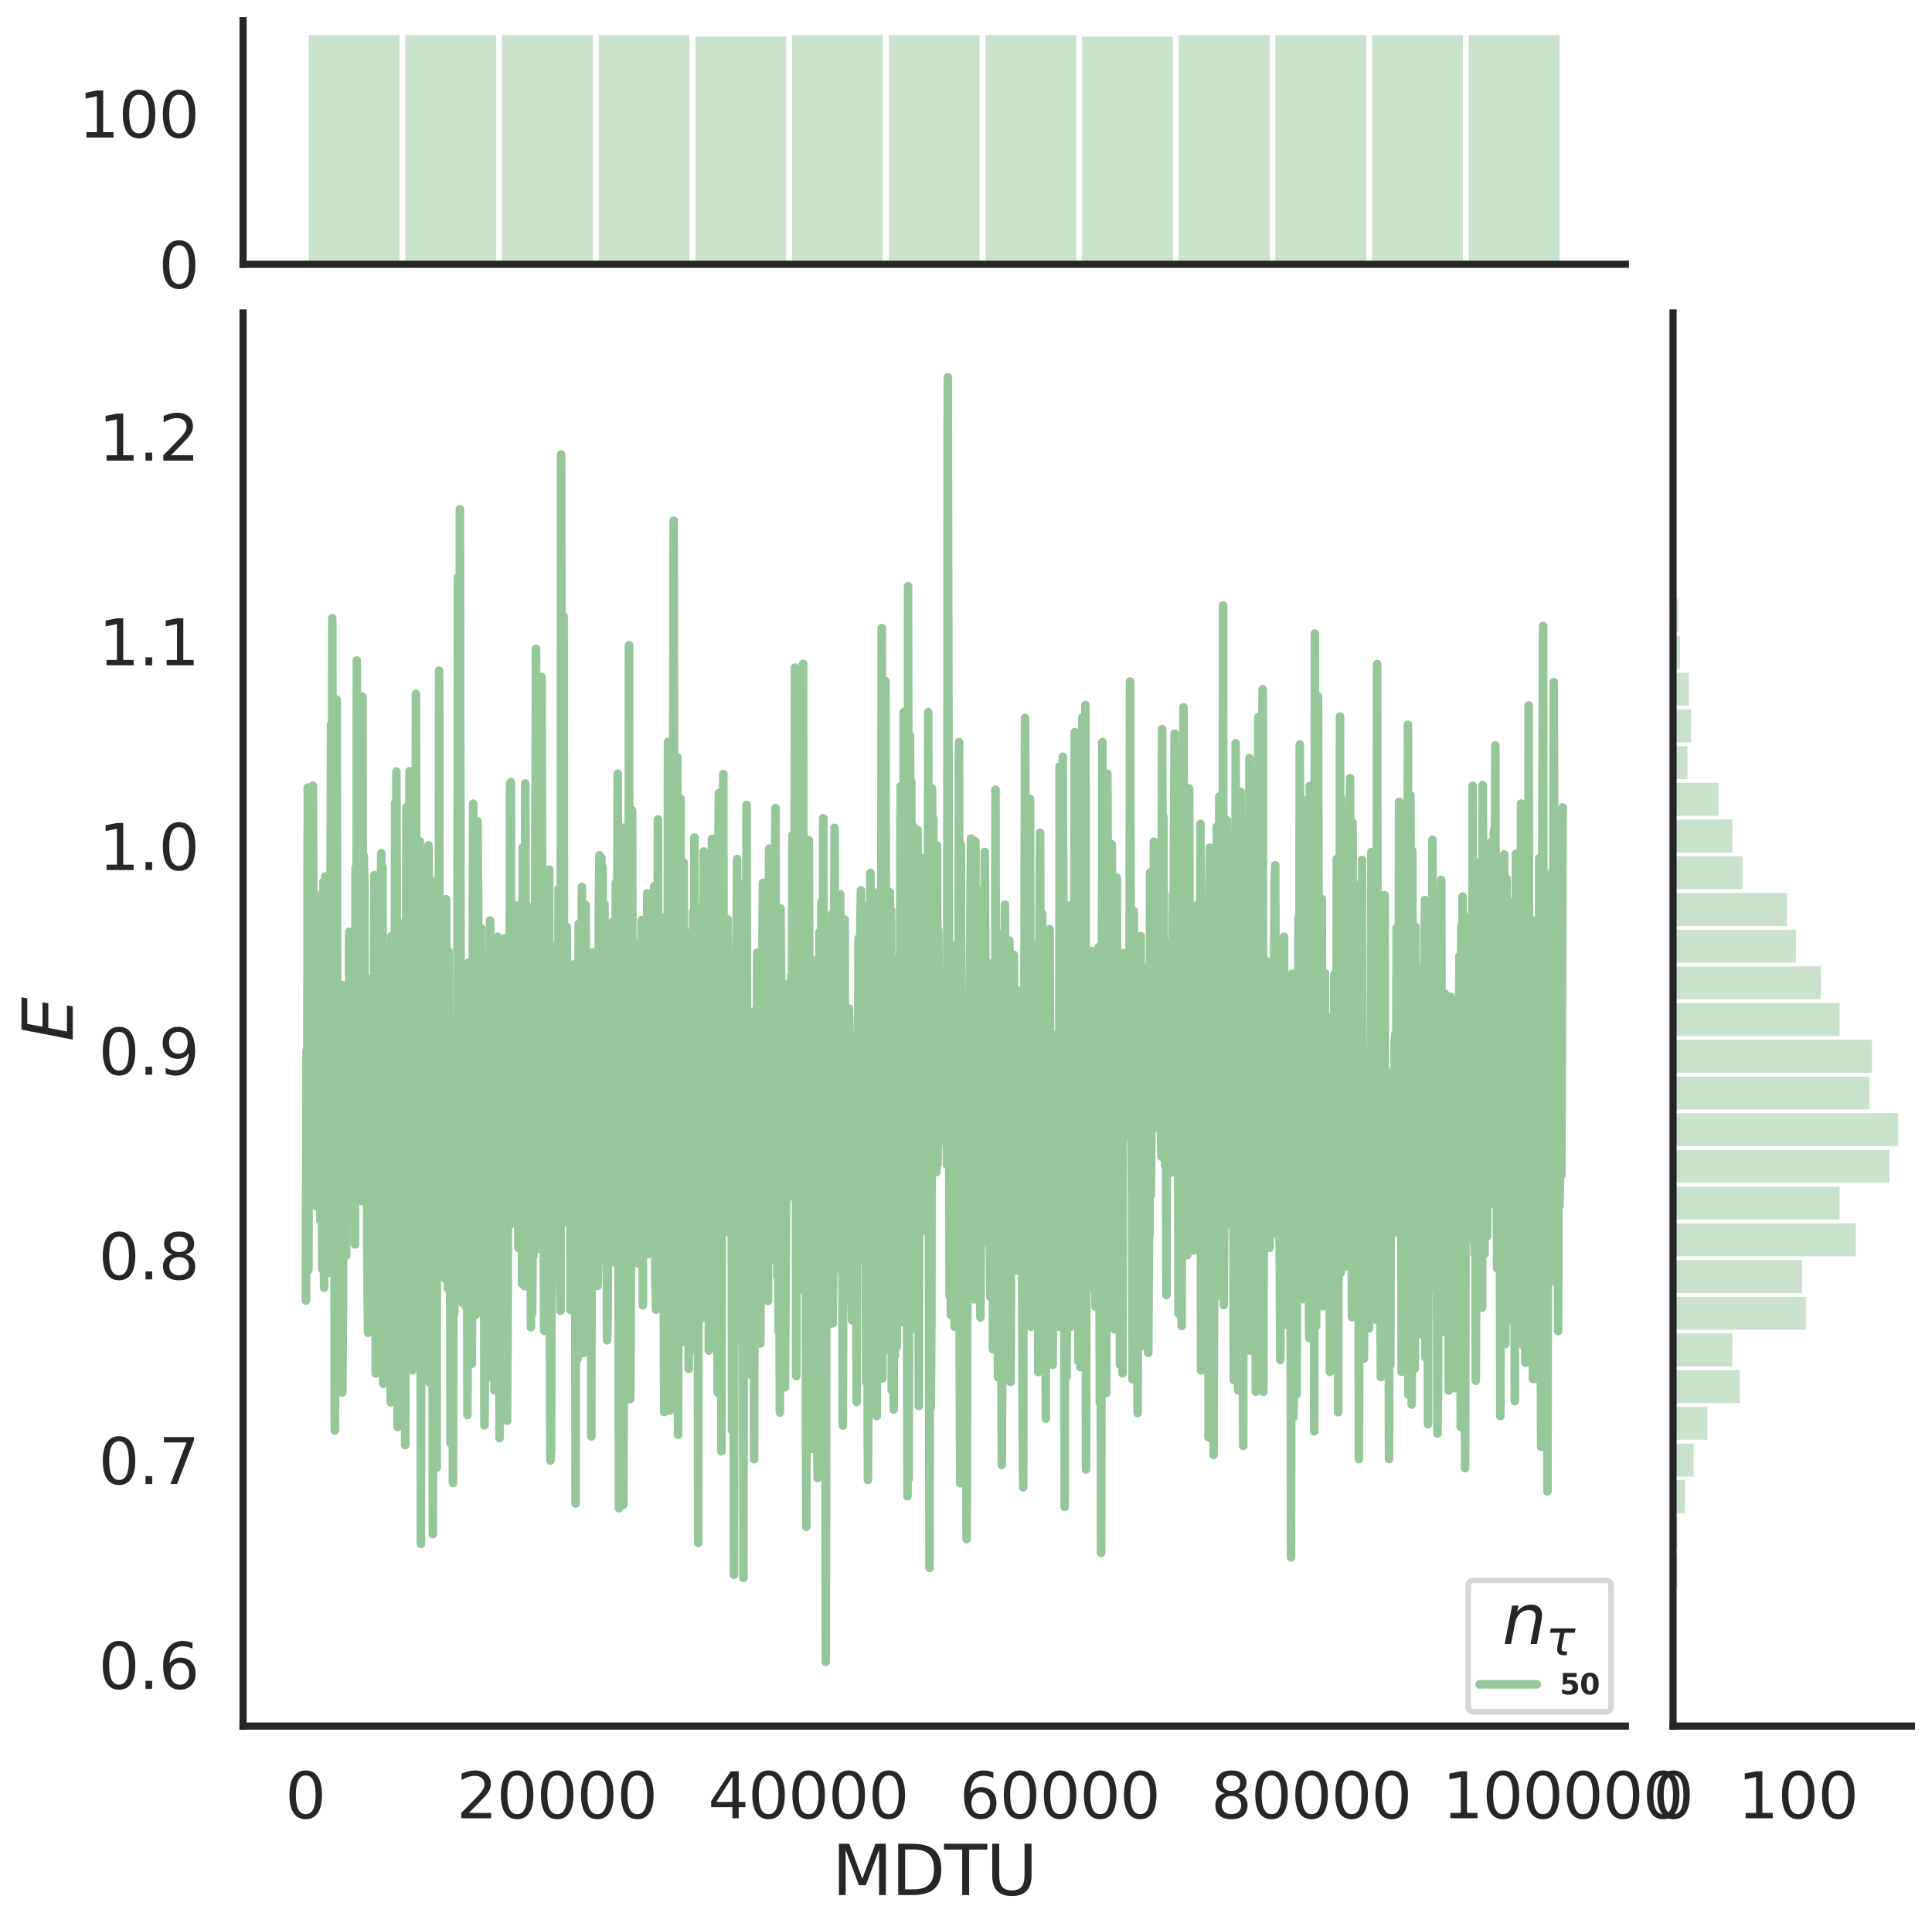 <?xml version="1.0" encoding="utf-8" standalone="no"?>
<!DOCTYPE svg PUBLIC "-//W3C//DTD SVG 1.1//EN"
  "http://www.w3.org/Graphics/SVG/1.1/DTD/svg11.dtd">
<svg height="674.159pt" version="1.1" viewBox="0 0 674.984 674.159" width="674.984pt" xmlns="http://www.w3.org/2000/svg" xmlns:xlink="http://www.w3.org/1999/xlink">
 <defs>
  <style type="text/css">*{stroke-linecap:butt;stroke-linejoin:round;}</style>
 </defs>
 <g id="figure_1">
  <g id="patch_1">
   <path d="M 0 674.159 
L 674.984 674.159 
L 674.984 0 
L 0 0 
z
" style="fill:#ffffff;"/>
  </g>
  <g id="axes_1">
   <g id="patch_2">
    <path d="M 84.914 602.94 
L 567.864 602.94 
L 567.864 109.327 
L 84.914 109.327 
z
" style="fill:none;"/>
   </g>
   <g id="matplotlib.axis_1">
    <g id="xtick_1">
     <g id="text_1">
      <!-- 0 -->
      <g style="fill:#262626;" transform="translate(99.648 635.157)scale(0.22 -0.22)">
       <defs>
        <path d="M 2034 4250 
Q 1547 4250 1301 3770 
Q 1056 3291 1056 2328 
Q 1056 1369 1301 889 
Q 1547 409 2034 409 
Q 2525 409 2770 889 
Q 3016 1369 3016 2328 
Q 3016 3291 2770 3770 
Q 2525 4250 2034 4250 
z
M 2034 4750 
Q 2819 4750 3233 4129 
Q 3647 3509 3647 2328 
Q 3647 1150 3233 529 
Q 2819 -91 2034 -91 
Q 1250 -91 836 529 
Q 422 1150 422 2328 
Q 422 3509 836 4129 
Q 1250 4750 2034 4750 
z
" id="DejaVuSans-30" transform="scale(0.016)"/>
       </defs>
       <use xlink:href="#DejaVuSans-30"/>
      </g>
     </g>
    </g>
    <g id="xtick_2">
     <g id="text_2">
      <!-- 20000 -->
      <g style="fill:#262626;" transform="translate(159.506 635.157)scale(0.22 -0.22)">
       <defs>
        <path d="M 1228 531 
L 3431 531 
L 3431 0 
L 469 0 
L 469 531 
Q 828 903 1448 1529 
Q 2069 2156 2228 2338 
Q 2531 2678 2651 2914 
Q 2772 3150 2772 3378 
Q 2772 3750 2511 3984 
Q 2250 4219 1831 4219 
Q 1534 4219 1204 4116 
Q 875 4013 500 3803 
L 500 4441 
Q 881 4594 1212 4672 
Q 1544 4750 1819 4750 
Q 2544 4750 2975 4387 
Q 3406 4025 3406 3419 
Q 3406 3131 3298 2873 
Q 3191 2616 2906 2266 
Q 2828 2175 2409 1742 
Q 1991 1309 1228 531 
z
" id="DejaVuSans-32" transform="scale(0.016)"/>
       </defs>
       <use xlink:href="#DejaVuSans-32"/>
       <use x="63.623" xlink:href="#DejaVuSans-30"/>
       <use x="127.246" xlink:href="#DejaVuSans-30"/>
       <use x="190.869" xlink:href="#DejaVuSans-30"/>
       <use x="254.492" xlink:href="#DejaVuSans-30"/>
      </g>
     </g>
    </g>
    <g id="xtick_3">
     <g id="text_3">
      <!-- 40000 -->
      <g style="fill:#262626;" transform="translate(247.359 635.157)scale(0.22 -0.22)">
       <defs>
        <path d="M 2419 4116 
L 825 1625 
L 2419 1625 
L 2419 4116 
z
M 2253 4666 
L 3047 4666 
L 3047 1625 
L 3713 1625 
L 3713 1100 
L 3047 1100 
L 3047 0 
L 2419 0 
L 2419 1100 
L 313 1100 
L 313 1709 
L 2253 4666 
z
" id="DejaVuSans-34" transform="scale(0.016)"/>
       </defs>
       <use xlink:href="#DejaVuSans-34"/>
       <use x="63.623" xlink:href="#DejaVuSans-30"/>
       <use x="127.246" xlink:href="#DejaVuSans-30"/>
       <use x="190.869" xlink:href="#DejaVuSans-30"/>
       <use x="254.492" xlink:href="#DejaVuSans-30"/>
      </g>
     </g>
    </g>
    <g id="xtick_4">
     <g id="text_4">
      <!-- 60000 -->
      <g style="fill:#262626;" transform="translate(335.212 635.157)scale(0.22 -0.22)">
       <defs>
        <path d="M 2113 2584 
Q 1688 2584 1439 2293 
Q 1191 2003 1191 1497 
Q 1191 994 1439 701 
Q 1688 409 2113 409 
Q 2538 409 2786 701 
Q 3034 994 3034 1497 
Q 3034 2003 2786 2293 
Q 2538 2584 2113 2584 
z
M 3366 4563 
L 3366 3988 
Q 3128 4100 2886 4159 
Q 2644 4219 2406 4219 
Q 1781 4219 1451 3797 
Q 1122 3375 1075 2522 
Q 1259 2794 1537 2939 
Q 1816 3084 2150 3084 
Q 2853 3084 3261 2657 
Q 3669 2231 3669 1497 
Q 3669 778 3244 343 
Q 2819 -91 2113 -91 
Q 1303 -91 875 529 
Q 447 1150 447 2328 
Q 447 3434 972 4092 
Q 1497 4750 2381 4750 
Q 2619 4750 2861 4703 
Q 3103 4656 3366 4563 
z
" id="DejaVuSans-36" transform="scale(0.016)"/>
       </defs>
       <use xlink:href="#DejaVuSans-36"/>
       <use x="63.623" xlink:href="#DejaVuSans-30"/>
       <use x="127.246" xlink:href="#DejaVuSans-30"/>
       <use x="190.869" xlink:href="#DejaVuSans-30"/>
       <use x="254.492" xlink:href="#DejaVuSans-30"/>
      </g>
     </g>
    </g>
    <g id="xtick_5">
     <g id="text_5">
      <!-- 80000 -->
      <g style="fill:#262626;" transform="translate(423.065 635.157)scale(0.22 -0.22)">
       <defs>
        <path d="M 2034 2216 
Q 1584 2216 1326 1975 
Q 1069 1734 1069 1313 
Q 1069 891 1326 650 
Q 1584 409 2034 409 
Q 2484 409 2743 651 
Q 3003 894 3003 1313 
Q 3003 1734 2745 1975 
Q 2488 2216 2034 2216 
z
M 1403 2484 
Q 997 2584 770 2862 
Q 544 3141 544 3541 
Q 544 4100 942 4425 
Q 1341 4750 2034 4750 
Q 2731 4750 3128 4425 
Q 3525 4100 3525 3541 
Q 3525 3141 3298 2862 
Q 3072 2584 2669 2484 
Q 3125 2378 3379 2068 
Q 3634 1759 3634 1313 
Q 3634 634 3220 271 
Q 2806 -91 2034 -91 
Q 1263 -91 848 271 
Q 434 634 434 1313 
Q 434 1759 690 2068 
Q 947 2378 1403 2484 
z
M 1172 3481 
Q 1172 3119 1398 2916 
Q 1625 2713 2034 2713 
Q 2441 2713 2670 2916 
Q 2900 3119 2900 3481 
Q 2900 3844 2670 4047 
Q 2441 4250 2034 4250 
Q 1625 4250 1398 4047 
Q 1172 3844 1172 3481 
z
" id="DejaVuSans-38" transform="scale(0.016)"/>
       </defs>
       <use xlink:href="#DejaVuSans-38"/>
       <use x="63.623" xlink:href="#DejaVuSans-30"/>
       <use x="127.246" xlink:href="#DejaVuSans-30"/>
       <use x="190.869" xlink:href="#DejaVuSans-30"/>
       <use x="254.492" xlink:href="#DejaVuSans-30"/>
      </g>
     </g>
    </g>
    <g id="xtick_6">
     <g id="text_6">
      <!-- 100000 -->
      <g style="fill:#262626;" transform="translate(503.919 635.157)scale(0.22 -0.22)">
       <defs>
        <path d="M 794 531 
L 1825 531 
L 1825 4091 
L 703 3866 
L 703 4441 
L 1819 4666 
L 2450 4666 
L 2450 531 
L 3481 531 
L 3481 0 
L 794 0 
L 794 531 
z
" id="DejaVuSans-31" transform="scale(0.016)"/>
       </defs>
       <use xlink:href="#DejaVuSans-31"/>
       <use x="63.623" xlink:href="#DejaVuSans-30"/>
       <use x="127.246" xlink:href="#DejaVuSans-30"/>
       <use x="190.869" xlink:href="#DejaVuSans-30"/>
       <use x="254.492" xlink:href="#DejaVuSans-30"/>
       <use x="318.115" xlink:href="#DejaVuSans-30"/>
      </g>
     </g>
    </g>
    <g id="text_7">
     <!-- MDTU -->
     <g style="fill:#262626;" transform="translate(290.683 661.968)scale(0.24 -0.24)">
      <defs>
       <path d="M 628 4666 
L 1569 4666 
L 2759 1491 
L 3956 4666 
L 4897 4666 
L 4897 0 
L 4281 0 
L 4281 4097 
L 3078 897 
L 2444 897 
L 1241 4097 
L 1241 0 
L 628 0 
L 628 4666 
z
" id="DejaVuSans-4d" transform="scale(0.016)"/>
       <path d="M 1259 4147 
L 1259 519 
L 2022 519 
Q 2988 519 3436 956 
Q 3884 1394 3884 2338 
Q 3884 3275 3436 3711 
Q 2988 4147 2022 4147 
L 1259 4147 
z
M 628 4666 
L 1925 4666 
Q 3281 4666 3915 4102 
Q 4550 3538 4550 2338 
Q 4550 1131 3912 565 
Q 3275 0 1925 0 
L 628 0 
L 628 4666 
z
" id="DejaVuSans-44" transform="scale(0.016)"/>
       <path d="M -19 4666 
L 3928 4666 
L 3928 4134 
L 2272 4134 
L 2272 0 
L 1638 0 
L 1638 4134 
L -19 4134 
L -19 4666 
z
" id="DejaVuSans-54" transform="scale(0.016)"/>
       <path d="M 556 4666 
L 1191 4666 
L 1191 1831 
Q 1191 1081 1462 751 
Q 1734 422 2344 422 
Q 2950 422 3222 751 
Q 3494 1081 3494 1831 
L 3494 4666 
L 4128 4666 
L 4128 1753 
Q 4128 841 3676 375 
Q 3225 -91 2344 -91 
Q 1459 -91 1007 375 
Q 556 841 556 1753 
L 556 4666 
z
" id="DejaVuSans-55" transform="scale(0.016)"/>
      </defs>
      <use xlink:href="#DejaVuSans-4d"/>
      <use x="86.279" xlink:href="#DejaVuSans-44"/>
      <use x="163.281" xlink:href="#DejaVuSans-54"/>
      <use x="224.365" xlink:href="#DejaVuSans-55"/>
     </g>
    </g>
   </g>
   <g id="matplotlib.axis_2">
    <g id="ytick_1">
     <g id="text_8">
      <!-- 0.6 -->
      <g style="fill:#262626;" transform="translate(34.428 589.918)scale(0.22 -0.22)">
       <defs>
        <path d="M 684 794 
L 1344 794 
L 1344 0 
L 684 0 
L 684 794 
z
" id="DejaVuSans-2e" transform="scale(0.016)"/>
       </defs>
       <use xlink:href="#DejaVuSans-30"/>
       <use x="63.623" xlink:href="#DejaVuSans-2e"/>
       <use x="95.41" xlink:href="#DejaVuSans-36"/>
      </g>
     </g>
    </g>
    <g id="ytick_2">
     <g id="text_9">
      <!-- 0.7 -->
      <g style="fill:#262626;" transform="translate(34.428 518.414)scale(0.22 -0.22)">
       <defs>
        <path d="M 525 4666 
L 3525 4666 
L 3525 4397 
L 1831 0 
L 1172 0 
L 2766 4134 
L 525 4134 
L 525 4666 
z
" id="DejaVuSans-37" transform="scale(0.016)"/>
       </defs>
       <use xlink:href="#DejaVuSans-30"/>
       <use x="63.623" xlink:href="#DejaVuSans-2e"/>
       <use x="95.41" xlink:href="#DejaVuSans-37"/>
      </g>
     </g>
    </g>
    <g id="ytick_3">
     <g id="text_10">
      <!-- 0.8 -->
      <g style="fill:#262626;" transform="translate(34.428 446.91)scale(0.22 -0.22)">
       <use xlink:href="#DejaVuSans-30"/>
       <use x="63.623" xlink:href="#DejaVuSans-2e"/>
       <use x="95.41" xlink:href="#DejaVuSans-38"/>
      </g>
     </g>
    </g>
    <g id="ytick_4">
     <g id="text_11">
      <!-- 0.9 -->
      <g style="fill:#262626;" transform="translate(34.428 375.407)scale(0.22 -0.22)">
       <defs>
        <path d="M 703 97 
L 703 672 
Q 941 559 1184 500 
Q 1428 441 1663 441 
Q 2288 441 2617 861 
Q 2947 1281 2994 2138 
Q 2813 1869 2534 1725 
Q 2256 1581 1919 1581 
Q 1219 1581 811 2004 
Q 403 2428 403 3163 
Q 403 3881 828 4315 
Q 1253 4750 1959 4750 
Q 2769 4750 3195 4129 
Q 3622 3509 3622 2328 
Q 3622 1225 3098 567 
Q 2575 -91 1691 -91 
Q 1453 -91 1209 -44 
Q 966 3 703 97 
z
M 1959 2075 
Q 2384 2075 2632 2365 
Q 2881 2656 2881 3163 
Q 2881 3666 2632 3958 
Q 2384 4250 1959 4250 
Q 1534 4250 1286 3958 
Q 1038 3666 1038 3163 
Q 1038 2656 1286 2365 
Q 1534 2075 1959 2075 
z
" id="DejaVuSans-39" transform="scale(0.016)"/>
       </defs>
       <use xlink:href="#DejaVuSans-30"/>
       <use x="63.623" xlink:href="#DejaVuSans-2e"/>
       <use x="95.41" xlink:href="#DejaVuSans-39"/>
      </g>
     </g>
    </g>
    <g id="ytick_5">
     <g id="text_12">
      <!-- 1.0 -->
      <g style="fill:#262626;" transform="translate(34.428 303.903)scale(0.22 -0.22)">
       <use xlink:href="#DejaVuSans-31"/>
       <use x="63.623" xlink:href="#DejaVuSans-2e"/>
       <use x="95.41" xlink:href="#DejaVuSans-30"/>
      </g>
     </g>
    </g>
    <g id="ytick_6">
     <g id="text_13">
      <!-- 1.1 -->
      <g style="fill:#262626;" transform="translate(34.428 232.4)scale(0.22 -0.22)">
       <use xlink:href="#DejaVuSans-31"/>
       <use x="63.623" xlink:href="#DejaVuSans-2e"/>
       <use x="95.41" xlink:href="#DejaVuSans-31"/>
      </g>
     </g>
    </g>
    <g id="ytick_7">
     <g id="text_14">
      <!-- 1.2 -->
      <g style="fill:#262626;" transform="translate(34.428 160.896)scale(0.22 -0.22)">
       <use xlink:href="#DejaVuSans-31"/>
       <use x="63.623" xlink:href="#DejaVuSans-2e"/>
       <use x="95.41" xlink:href="#DejaVuSans-32"/>
      </g>
     </g>
    </g>
    <g id="text_15">
     <!-- $E$ -->
     <g style="fill:#262626;" transform="translate(25.436 363.813)rotate(-90)scale(0.24 -0.24)">
      <defs>
       <path d="M 1081 4666 
L 4031 4666 
L 3928 4134 
L 1606 4134 
L 1338 2753 
L 3566 2753 
L 3463 2222 
L 1234 2222 
L 909 531 
L 3284 531 
L 3181 0 
L 172 0 
L 1081 4666 
z
" id="DejaVuSans-Oblique-45" transform="scale(0.016)"/>
      </defs>
      <use transform="translate(0 0.094)" xlink:href="#DejaVuSans-Oblique-45"/>
     </g>
    </g>
   </g>
   <g id="line2d_1">
    <path clip-path="url(#p8245e93d69)" d="M 106.867 454.283 
L 107.086 367.008 
L 107.306 422.867 
L 107.526 275.132 
L 107.745 443.606 
L 107.965 363.48 
L 108.184 402.066 
L 108.624 285.586 
L 108.843 421.184 
L 109.283 274.452 
L 109.722 376.791 
L 109.941 395.383 
L 110.161 390.492 
L 110.381 312.546 
L 110.82 421.553 
L 111.04 361.067 
L 111.259 331.305 
L 111.479 417.054 
L 111.699 399.479 
L 111.918 426.198 
L 112.138 418.323 
L 112.357 392.742 
L 112.577 443.369 
L 112.797 400.427 
L 113.016 307.98 
L 113.236 449.812 
L 113.456 401.494 
L 113.675 306.148 
L 113.895 307.943 
L 114.114 323.833 
L 114.334 367.45 
L 114.554 435.667 
L 114.773 444.631 
L 115.213 366.878 
L 115.432 340.088 
L 115.652 253.125 
L 115.872 420.121 
L 116.091 215.952 
L 116.311 350.435 
L 116.53 412.408 
L 116.75 354.882 
L 116.97 499.71 
L 117.189 469.077 
L 117.629 244.369 
L 117.848 395.787 
L 118.068 387.557 
L 118.288 406.166 
L 118.507 437.912 
L 118.727 359.931 
L 118.946 463.973 
L 119.386 344.079 
L 119.605 486.421 
L 119.825 452.589 
L 120.045 387.557 
L 120.264 389.266 
L 120.484 386.26 
L 120.703 372.138 
L 120.923 438.619 
L 121.143 383.195 
L 121.362 376.055 
L 121.582 380.128 
L 121.802 392.312 
L 122.021 325.496 
L 122.241 386.883 
L 122.461 363.965 
L 122.68 380.02 
L 122.9 412.86 
L 123.119 342.569 
L 123.559 423.422 
L 123.778 353.371 
L 123.998 434.678 
L 124.218 303.19 
L 124.437 404.15 
L 124.657 230.732 
L 124.876 404.561 
L 125.316 279.945 
L 125.535 399.818 
L 125.755 298.951 
L 125.975 343.318 
L 126.194 412.433 
L 126.414 419.532 
L 126.634 243.353 
L 126.853 392.247 
L 127.073 298.87 
L 127.292 307.279 
L 127.512 417.612 
L 127.732 392.157 
L 127.951 341.482 
L 128.391 450.422 
L 128.61 465.539 
L 128.83 421.807 
L 129.049 410.11 
L 129.269 412.162 
L 129.489 433.536 
L 129.928 365.748 
L 130.148 435.758 
L 130.367 389.136 
L 130.587 378.141 
L 130.807 305.685 
L 131.026 319.487 
L 131.246 479.792 
L 131.685 320.577 
L 131.905 364.799 
L 132.124 444.908 
L 132.564 355.382 
L 132.783 363.294 
L 133.003 319.048 
L 133.222 298.066 
L 133.442 449.83 
L 133.662 302.88 
L 133.881 483.373 
L 134.321 381.226 
L 134.54 440.185 
L 134.76 391.996 
L 134.98 369.571 
L 135.419 440.719 
L 135.638 450.004 
L 135.858 470.458 
L 136.078 380.116 
L 136.517 489.817 
L 136.737 326.989 
L 136.956 340.676 
L 137.176 372.23 
L 137.396 381.375 
L 137.615 402.915 
L 137.835 399.928 
L 138.054 280.465 
L 138.274 363.265 
L 138.494 269.501 
L 138.933 498.475 
L 139.153 438.778 
L 139.372 322.335 
L 139.592 322.496 
L 139.811 480.443 
L 140.031 348.737 
L 140.47 400.212 
L 140.69 365.213 
L 140.91 369.381 
L 141.129 448.545 
L 141.349 408.599 
L 141.569 504.764 
L 142.008 281.962 
L 142.227 448.426 
L 142.447 431.551 
L 142.667 378.41 
L 142.886 374.878 
L 143.106 269.375 
L 143.326 411.165 
L 143.765 294.734 
L 143.984 478.638 
L 144.424 354.957 
L 144.643 344.948 
L 144.863 291.741 
L 145.083 436.156 
L 145.302 242.403 
L 145.522 387.812 
L 145.742 386.873 
L 145.961 434.257 
L 146.181 357.11 
L 146.4 398.423 
L 146.62 293.847 
L 147.059 539.287 
L 147.279 326.374 
L 147.499 389.889 
L 147.718 377.936 
L 147.938 425.224 
L 148.157 365.555 
L 148.597 435.44 
L 148.816 320.032 
L 149.036 474.323 
L 149.256 318.515 
L 149.695 295.287 
L 149.915 331.263 
L 150.134 483.025 
L 150.573 345.811 
L 150.793 455.465 
L 151.013 397.608 
L 151.232 535.906 
L 151.452 307.982 
L 151.672 464.361 
L 151.891 310.248 
L 152.111 504.086 
L 152.331 384.221 
L 152.55 512.692 
L 152.77 313.842 
L 152.989 413.314 
L 153.209 424.057 
L 153.429 234.264 
L 153.648 416.506 
L 153.868 374.529 
L 154.307 362.545 
L 154.527 406.104 
L 154.746 387.527 
L 154.966 433.395 
L 155.186 367.946 
L 155.625 446.777 
L 155.845 314.109 
L 156.064 400.048 
L 156.284 347.491 
L 156.504 449.958 
L 156.723 332.26 
L 156.943 447.246 
L 157.162 359.213 
L 157.382 504.195 
L 157.602 359.405 
L 157.821 478.867 
L 158.041 409.736 
L 158.261 518.006 
L 158.48 375.148 
L 158.7 458.862 
L 158.919 424.892 
L 159.139 410.42 
L 159.359 403.997 
L 159.578 436.555 
L 159.798 358.57 
L 160.018 201.606 
L 160.237 333.642 
L 160.457 342.707 
L 160.677 177.898 
L 161.116 443.675 
L 161.335 455.003 
L 161.555 367.613 
L 161.775 452.932 
L 161.994 391.437 
L 162.214 438.014 
L 162.434 359.024 
L 162.653 448.019 
L 162.873 456.606 
L 163.092 367.794 
L 163.312 494.305 
L 163.751 336.228 
L 163.971 372.2 
L 164.191 380.508 
L 164.41 411.994 
L 164.63 398.495 
L 164.85 476.39 
L 165.289 280.747 
L 165.508 296.697 
L 165.728 371.927 
L 165.948 316.933 
L 166.167 459.35 
L 166.387 402.996 
L 166.607 419.65 
L 166.826 286.872 
L 167.046 313.298 
L 167.485 409.206 
L 167.705 436.111 
L 167.924 421.963 
L 168.144 324.224 
L 168.364 401.655 
L 168.583 348.487 
L 168.803 398.85 
L 169.023 340.913 
L 169.242 497.888 
L 169.462 475.587 
L 169.681 340.664 
L 169.901 337.091 
L 170.121 397.436 
L 170.34 416.585 
L 170.56 373.589 
L 170.78 477.046 
L 170.999 481.174 
L 171.219 321.525 
L 171.658 436.159 
L 171.878 387.496 
L 172.097 388.908 
L 172.317 371.439 
L 172.537 329.084 
L 172.756 485.641 
L 172.976 347.642 
L 173.196 336.451 
L 173.415 375.305 
L 173.635 462.839 
L 173.854 327.209 
L 174.074 403.765 
L 174.294 346.16 
L 174.513 502.349 
L 174.733 378.568 
L 174.953 335.538 
L 175.392 442.751 
L 175.612 359.331 
L 175.831 406.614 
L 176.27 327.783 
L 176.49 463.28 
L 176.71 337.806 
L 177.149 496.311 
L 177.369 460.123 
L 177.588 333.69 
L 177.808 389.733 
L 178.027 351.289 
L 178.247 273.53 
L 178.467 273.246 
L 178.906 427.425 
L 179.126 353.46 
L 179.345 320.136 
L 179.565 419.573 
L 179.785 380.646 
L 180.004 398.996 
L 180.224 342.321 
L 180.443 337.316 
L 180.663 395.395 
L 180.883 316.322 
L 181.102 435.906 
L 181.322 434.264 
L 181.542 362.457 
L 181.761 427.011 
L 181.981 339.522 
L 182.2 319.932 
L 182.42 448.394 
L 182.64 295.941 
L 182.859 433.179 
L 183.079 364.941 
L 183.299 449.324 
L 183.518 273.686 
L 183.738 403.067 
L 183.958 316.162 
L 184.177 385.117 
L 184.397 414.412 
L 184.616 402.221 
L 184.836 337.35 
L 185.056 419.706 
L 185.275 379.183 
L 185.495 463.632 
L 185.715 376.339 
L 185.934 458.917 
L 186.154 421.44 
L 186.374 438.643 
L 186.593 356.021 
L 186.813 335.209 
L 187.032 303.259 
L 187.252 226.608 
L 187.472 433.495 
L 187.691 409.392 
L 187.911 340.243 
L 188.131 347.694 
L 188.35 436.267 
L 188.57 392.071 
L 188.789 278.103 
L 189.009 334.648 
L 189.229 236.444 
L 189.448 341.833 
L 189.668 328.113 
L 190.107 464.869 
L 190.327 341.053 
L 190.547 339.088 
L 190.766 431.778 
L 191.425 310.414 
L 191.645 347.827 
L 191.864 303.787 
L 192.084 444.022 
L 192.304 510.185 
L 192.523 505.816 
L 192.743 416.281 
L 192.962 395.954 
L 193.182 418.543 
L 193.402 338.404 
L 193.621 341.706 
L 193.841 387.905 
L 194.061 387.863 
L 194.28 330.039 
L 194.5 412.367 
L 194.72 335.481 
L 194.939 407.254 
L 195.159 310.466 
L 195.598 435.776 
L 195.818 457.884 
L 196.037 158.758 
L 196.257 286.753 
L 196.696 380.231 
L 196.916 215.268 
L 197.135 427.037 
L 197.794 347.472 
L 198.014 323.78 
L 198.453 389.476 
L 198.893 346.525 
L 199.112 371.787 
L 199.332 457.571 
L 199.551 450.82 
L 199.771 449.312 
L 199.991 353.063 
L 200.43 424.646 
L 200.65 336.807 
L 200.869 340.068 
L 201.089 525.213 
L 201.309 359.701 
L 201.528 453.169 
L 201.748 474.842 
L 202.187 322.743 
L 202.407 455.65 
L 202.846 385.177 
L 203.066 439.748 
L 203.285 309.828 
L 203.505 419.28 
L 203.724 472.641 
L 204.164 387.055 
L 204.383 410.813 
L 204.603 316.12 
L 204.823 405.55 
L 205.042 358.66 
L 205.262 372.3 
L 205.482 453.954 
L 205.701 414.738 
L 205.921 437.005 
L 206.14 390.548 
L 206.36 374.806 
L 206.58 501.757 
L 206.799 362.909 
L 207.019 332.698 
L 207.239 332.964 
L 207.458 377.435 
L 207.678 394.057 
L 207.897 390.136 
L 208.117 370.771 
L 208.337 433.328 
L 208.556 346.807 
L 208.776 449.177 
L 208.996 440.094 
L 209.215 319.579 
L 209.435 298.775 
L 209.655 439.126 
L 209.874 338.827 
L 210.094 299.607 
L 210.313 440.233 
L 210.533 302.925 
L 210.753 438.101 
L 210.972 432.634 
L 211.192 315.859 
L 211.631 432.642 
L 211.851 360.592 
L 212.07 468.175 
L 212.29 461.964 
L 212.729 339.66 
L 212.949 386.357 
L 213.169 343.2 
L 213.388 412.095 
L 213.608 378.34 
L 213.828 417.357 
L 214.047 322.022 
L 214.267 332.895 
L 214.486 375.538 
L 214.706 440.959 
L 214.926 403.156 
L 215.145 308.414 
L 215.365 425.954 
L 215.804 270.288 
L 216.243 526.841 
L 216.463 419.994 
L 216.902 332.321 
L 217.122 445.333 
L 217.342 345.31 
L 217.781 525.619 
L 218.001 440.298 
L 218.22 404.078 
L 218.44 447.045 
L 218.659 288.824 
L 218.879 366.409 
L 219.099 329.614 
L 219.318 488.785 
L 219.758 225.402 
L 219.977 478.829 
L 220.197 488.66 
L 220.417 448.487 
L 220.636 387.044 
L 220.856 283.097 
L 221.075 390.985 
L 221.295 417.939 
L 221.515 371.489 
L 221.734 377.939 
L 221.954 429.601 
L 222.174 383.714 
L 222.393 412.2 
L 222.613 419.737 
L 222.832 336.447 
L 223.052 441.386 
L 223.272 368.927 
L 223.711 329.471 
L 223.931 430.009 
L 224.15 321.364 
L 224.37 335.43 
L 224.59 455.982 
L 224.809 329.285 
L 225.029 428.399 
L 225.248 434.351 
L 225.468 381.587 
L 225.688 388.028 
L 225.907 381.371 
L 226.127 312.009 
L 226.347 419.201 
L 226.786 438.023 
L 227.225 380.238 
L 227.445 365.291 
L 227.664 359.564 
L 227.884 430.497 
L 228.104 370.082 
L 228.323 419.472 
L 228.543 309.593 
L 228.982 447.282 
L 229.202 457.497 
L 229.861 286.239 
L 230.08 429.187 
L 230.52 320.044 
L 230.739 435.238 
L 230.959 337.772 
L 231.178 410.055 
L 231.398 441.202 
L 231.618 452.551 
L 231.837 434.404 
L 232.057 493.258 
L 232.496 377.288 
L 232.716 402.622 
L 232.936 408.831 
L 233.155 465.038 
L 233.375 259.187 
L 233.594 405.834 
L 233.814 348.92 
L 234.034 492.743 
L 234.253 295.335 
L 234.473 483.174 
L 234.912 430.86 
L 235.132 360.604 
L 235.352 181.875 
L 235.571 337.399 
L 235.791 398.099 
L 236.01 401.305 
L 236.23 361.906 
L 236.45 435.364 
L 236.669 264.511 
L 236.889 501.175 
L 237.109 414.525 
L 237.328 404.635 
L 237.548 382.622 
L 237.767 279.026 
L 237.987 435.743 
L 238.207 341.482 
L 238.646 359.674 
L 238.866 301.282 
L 239.305 468.845 
L 239.744 452.71 
L 239.964 413.351 
L 240.183 437.234 
L 240.403 380.614 
L 240.623 478.156 
L 241.062 325.878 
L 241.282 343.342 
L 241.721 392.045 
L 241.94 448.657 
L 242.16 318.4 
L 242.38 471.357 
L 242.599 292.543 
L 242.819 335.272 
L 243.039 410.969 
L 243.258 400.109 
L 243.478 426.156 
L 243.698 321.089 
L 243.917 538.955 
L 244.137 317.357 
L 244.356 456.076 
L 244.576 387.886 
L 244.796 354.904 
L 245.015 460.54 
L 245.235 353.138 
L 245.455 352.066 
L 245.674 400.882 
L 245.894 297.45 
L 246.113 314.081 
L 246.333 404.348 
L 246.553 328.696 
L 246.772 355.217 
L 246.992 362.729 
L 247.212 311.759 
L 247.431 353.763 
L 247.651 471.76 
L 247.871 467.027 
L 248.31 340.351 
L 248.529 396.435 
L 248.749 293.026 
L 248.969 363.324 
L 249.188 331.746 
L 249.628 436.636 
L 250.287 319.249 
L 250.506 350.005 
L 250.726 486.451 
L 250.945 304.204 
L 251.165 276.987 
L 251.385 425.362 
L 251.604 299.687 
L 251.824 375.98 
L 252.044 506.982 
L 252.263 359.716 
L 252.483 418.112 
L 252.702 270.389 
L 252.922 429.614 
L 253.142 420.822 
L 253.361 372.355 
L 253.581 423.846 
L 253.801 322.061 
L 254.02 398.19 
L 254.24 321.2 
L 254.46 350.971 
L 254.679 354.36 
L 254.899 430.733 
L 255.338 354.627 
L 255.558 360.07 
L 255.777 499.557 
L 256.217 428.277 
L 256.436 550.139 
L 256.656 374.067 
L 256.875 339.692 
L 257.095 363.434 
L 257.315 339.235 
L 257.534 300.083 
L 257.754 468.163 
L 257.974 453.026 
L 258.193 376.685 
L 258.413 412.114 
L 258.633 308.916 
L 258.852 319.209 
L 259.072 337.733 
L 259.291 383.569 
L 259.511 390.993 
L 259.731 551.152 
L 259.95 345.67 
L 260.17 433.718 
L 260.39 315.522 
L 260.609 400.587 
L 260.829 281.169 
L 261.048 402.245 
L 261.488 449.178 
L 261.707 435.526 
L 262.147 426.474 
L 262.366 371.578 
L 262.586 480.405 
L 262.806 456.816 
L 263.025 466.828 
L 263.245 353.355 
L 263.464 509.704 
L 263.684 376.539 
L 263.904 398.409 
L 264.123 378.936 
L 264.343 412.07 
L 264.563 332.772 
L 264.782 354.243 
L 265.002 438.911 
L 265.221 403.015 
L 265.661 469.295 
L 266.1 337.085 
L 266.32 340.637 
L 266.539 308.379 
L 266.759 432.567 
L 266.979 391.157 
L 267.198 410.227 
L 267.637 361.904 
L 267.857 387.268 
L 268.077 386.041 
L 268.296 454.428 
L 268.516 328.392 
L 268.736 296.42 
L 268.955 369.658 
L 269.175 340.061 
L 269.395 366.397 
L 269.614 432.515 
L 269.834 358.566 
L 270.053 392.527 
L 270.273 323.405 
L 270.493 440.023 
L 270.712 311.654 
L 270.932 282.273 
L 271.152 399.899 
L 271.371 402.269 
L 271.591 446.066 
L 271.81 408.265 
L 272.03 464.938 
L 272.25 429.765 
L 272.469 493.468 
L 272.689 317.243 
L 272.909 342.655 
L 273.128 450.984 
L 273.348 461.293 
L 273.787 364.724 
L 274.007 389.432 
L 274.226 484.598 
L 274.666 415.172 
L 274.885 402.706 
L 275.105 343.747 
L 275.325 375.747 
L 275.544 353.831 
L 275.764 346.576 
L 276.203 409.278 
L 276.423 340.904 
L 276.642 380.666 
L 276.862 291.772 
L 277.082 418.058 
L 277.301 364.514 
L 277.521 358.882 
L 277.741 233.197 
L 277.96 292.624 
L 278.18 480.674 
L 278.619 312.516 
L 278.839 288.419 
L 279.278 395.768 
L 279.498 322.132 
L 279.717 424.86 
L 279.937 378.532 
L 280.156 450.367 
L 280.376 427.072 
L 280.596 231.87 
L 280.815 392.789 
L 281.035 315.259 
L 281.255 441.615 
L 281.474 398.657 
L 281.694 533.339 
L 281.914 435.587 
L 282.133 460.896 
L 282.572 293.521 
L 283.012 417.146 
L 283.231 411.941 
L 283.451 506.111 
L 283.671 430.906 
L 283.89 402.709 
L 284.11 410.749 
L 284.33 493.127 
L 284.549 335.519 
L 284.988 460.422 
L 285.208 459.683 
L 285.647 516.284 
L 285.867 365.248 
L 286.087 443.72 
L 286.306 325.517 
L 286.526 453.614 
L 286.965 315.021 
L 287.185 438.957 
L 287.404 415.202 
L 287.624 285.797 
L 287.844 446.04 
L 288.283 410.105 
L 288.503 580.503 
L 288.722 392.235 
L 289.161 413.203 
L 289.381 368.13 
L 289.601 453.588 
L 289.82 462.461 
L 290.26 380.266 
L 290.479 427.178 
L 290.699 319.27 
L 290.918 462.271 
L 291.138 442.702 
L 291.577 289.173 
L 291.797 361.029 
L 292.017 341.202 
L 292.456 398.452 
L 292.676 316.46 
L 292.895 408.454 
L 293.115 439.511 
L 293.334 443.365 
L 293.554 312.354 
L 293.774 417.543 
L 293.993 356.772 
L 294.213 377.57 
L 294.433 497.967 
L 294.872 368.717 
L 295.091 321.183 
L 295.311 410.277 
L 295.531 396.709 
L 295.75 359.014 
L 295.97 447.189 
L 296.629 352.31 
L 296.849 363.058 
L 297.068 367.825 
L 297.507 450.696 
L 297.727 461.201 
L 297.947 361.911 
L 298.386 460.239 
L 298.606 382.106 
L 298.825 363.025 
L 299.045 377.681 
L 299.265 489.679 
L 299.484 396.308 
L 299.704 419.254 
L 299.923 327.816 
L 300.363 440.019 
L 300.582 321.79 
L 300.802 311.005 
L 301.022 417.237 
L 301.241 366.387 
L 301.461 399.863 
L 301.68 326.808 
L 301.9 440.589 
L 302.339 331.239 
L 302.559 482.743 
L 302.779 389.007 
L 302.998 435.709 
L 303.218 516.966 
L 303.438 484.136 
L 303.657 315.807 
L 303.877 377.418 
L 304.096 304.9 
L 304.316 343.137 
L 304.536 451.052 
L 304.755 317.533 
L 304.975 311.426 
L 305.195 394.471 
L 305.414 381.087 
L 305.853 464.958 
L 306.073 459.615 
L 306.293 494.636 
L 306.512 444.877 
L 306.732 314.4 
L 306.952 384.759 
L 307.391 456.792 
L 307.611 440.563 
L 307.83 377.743 
L 308.05 219.402 
L 308.269 481.512 
L 308.489 309.628 
L 308.709 418.835 
L 308.928 452.791 
L 309.148 244.484 
L 309.368 237.884 
L 309.587 441.546 
L 309.807 468.76 
L 310.026 453.196 
L 310.246 402.297 
L 310.466 400.35 
L 310.685 388.896 
L 310.905 311.705 
L 311.125 472.051 
L 311.344 318.093 
L 311.564 485.639 
L 311.784 370.354 
L 312.003 383.473 
L 312.223 492.388 
L 312.442 353.916 
L 312.662 473.432 
L 312.882 339.598 
L 313.101 335.16 
L 313.321 470.449 
L 313.541 341.716 
L 313.76 455.989 
L 313.98 460.226 
L 314.199 345.444 
L 314.419 365.24 
L 314.639 274.66 
L 314.858 400.84 
L 315.078 316.899 
L 315.298 367.871 
L 315.517 461.887 
L 315.737 248.75 
L 315.957 389.02 
L 316.176 431.606 
L 316.396 413.132 
L 316.615 416.697 
L 316.835 431.397 
L 317.055 522.66 
L 317.274 204.748 
L 317.494 516.583 
L 317.714 329.011 
L 317.933 256.949 
L 318.153 442.211 
L 318.373 273.001 
L 318.592 377.387 
L 318.812 421.047 
L 319.031 397.255 
L 319.251 288.874 
L 319.471 355.161 
L 319.69 464.201 
L 320.13 423.614 
L 320.569 289.913 
L 320.788 348.458 
L 321.008 491.098 
L 321.228 338.141 
L 321.667 395.174 
L 322.106 299.746 
L 322.326 387.715 
L 322.546 408.617 
L 322.765 309.026 
L 323.204 412.724 
L 323.424 367.249 
L 323.644 430.135 
L 323.863 332.085 
L 324.083 407.962 
L 324.303 248.716 
L 324.742 547.697 
L 324.961 367.683 
L 325.181 491.635 
L 325.401 460.978 
L 325.62 275.418 
L 325.84 352.758 
L 326.06 285.919 
L 326.499 404.738 
L 326.719 383.036 
L 326.938 375.573 
L 327.158 409.42 
L 327.377 295.373 
L 327.597 406.381 
L 327.817 324.928 
L 328.256 381.649 
L 328.476 349.251 
L 328.695 351.514 
L 328.915 386.529 
L 329.134 392.616 
L 329.354 341.021 
L 329.574 393.248 
L 329.793 398.606 
L 330.233 375.235 
L 330.672 397.006 
L 330.892 406.888 
L 331.111 131.764 
L 331.77 452.659 
L 331.99 387.089 
L 332.209 459.375 
L 332.429 330.277 
L 332.649 387.872 
L 332.868 401.511 
L 333.088 388.288 
L 333.308 367.769 
L 333.527 463.455 
L 333.747 422.763 
L 333.966 408.464 
L 334.186 453.626 
L 334.406 361.838 
L 334.625 430.717 
L 334.845 363.338 
L 335.065 259.279 
L 335.284 477.554 
L 335.504 518.115 
L 335.723 295.047 
L 335.943 395.669 
L 336.163 349.253 
L 336.382 409.486 
L 336.602 431.707 
L 336.822 410.264 
L 337.041 377.91 
L 337.261 383.777 
L 337.7 537.643 
L 338.139 393.792 
L 338.359 395.864 
L 338.579 385.106 
L 339.238 292.958 
L 339.457 374.109 
L 339.677 410.655 
L 339.896 342.326 
L 340.336 453.915 
L 340.775 293.869 
L 341.214 433.206 
L 341.654 314.811 
L 341.873 310.889 
L 342.093 419.353 
L 342.312 431.585 
L 342.532 460.208 
L 342.971 367.22 
L 343.191 410.865 
L 343.411 351.937 
L 343.63 389.339 
L 344.069 297.608 
L 344.289 351.5 
L 344.509 361.089 
L 344.728 389.095 
L 344.948 433.959 
L 345.168 402.391 
L 345.387 342.864 
L 345.607 336.551 
L 345.827 437.624 
L 346.046 453.164 
L 346.266 357.528 
L 346.485 405.538 
L 346.705 395.157 
L 346.925 471.28 
L 347.144 381.879 
L 347.364 470.566 
L 347.584 450.372 
L 347.803 275.897 
L 348.023 441.87 
L 348.243 331.937 
L 348.462 347.568 
L 348.682 481.115 
L 348.901 370.576 
L 349.121 326.469 
L 349.341 406.826 
L 349.56 403.729 
L 350 511.731 
L 350.439 390.717 
L 350.658 440.099 
L 350.878 346.213 
L 351.098 315.998 
L 351.317 424.147 
L 351.537 388.716 
L 351.757 481.452 
L 351.976 462.63 
L 352.196 413.2 
L 352.416 404.245 
L 352.635 328.572 
L 353.074 482.723 
L 353.514 358.084 
L 353.733 424.313 
L 353.953 353.415 
L 354.173 333.517 
L 354.392 376.966 
L 354.612 397.517 
L 354.831 404.895 
L 355.051 443.819 
L 355.271 345.801 
L 355.71 419.635 
L 355.93 358.328 
L 356.149 407.356 
L 356.369 402.125 
L 356.589 352.887 
L 356.808 359.967 
L 357.028 393.408 
L 357.247 489.164 
L 357.467 519.559 
L 357.687 370.305 
L 357.906 346.625 
L 358.126 250.757 
L 358.346 307.33 
L 358.565 283.433 
L 358.785 414.361 
L 359.004 378.891 
L 359.444 454.519 
L 359.663 387.596 
L 359.883 279.063 
L 360.103 463.445 
L 360.322 447.603 
L 360.542 355.503 
L 360.762 374.117 
L 360.981 455.363 
L 361.201 434.316 
L 361.42 361.803 
L 361.64 337.556 
L 361.86 332.082 
L 362.299 443.423 
L 362.519 330.061 
L 362.738 479.266 
L 362.958 341.979 
L 363.177 321.979 
L 363.397 290.908 
L 363.836 474.967 
L 364.056 319.173 
L 364.276 390.77 
L 364.495 357.186 
L 364.715 399.961 
L 364.935 410.859 
L 365.154 403.669 
L 365.374 495.527 
L 365.593 379.684 
L 365.813 383.45 
L 366.033 403.878 
L 366.252 368.865 
L 366.472 390.661 
L 366.692 324.577 
L 367.131 420.301 
L 367.351 433.073 
L 367.57 400.258 
L 367.79 476.752 
L 368.009 425.264 
L 368.229 416.017 
L 368.449 361.5 
L 368.668 440.23 
L 368.888 390.135 
L 369.108 419.758 
L 369.547 368.566 
L 369.766 380.977 
L 369.986 463.486 
L 370.206 267.738 
L 370.425 391.971 
L 370.865 432.812 
L 371.084 315.563 
L 371.304 264.339 
L 371.743 395.895 
L 371.963 526.382 
L 372.182 361.483 
L 372.402 392.432 
L 372.622 480.866 
L 373.061 316.276 
L 373.281 422.703 
L 373.5 368.009 
L 373.72 411.039 
L 373.939 370.02 
L 374.159 463.447 
L 374.379 387.415 
L 374.598 424.818 
L 374.818 416.783 
L 375.038 419.781 
L 375.257 412.1 
L 375.477 255.746 
L 375.916 445.158 
L 376.136 413.848 
L 376.355 432.164 
L 376.575 387.714 
L 376.795 475.505 
L 377.014 371.711 
L 377.234 385.489 
L 377.454 477.507 
L 377.673 277.969 
L 377.893 470.231 
L 378.112 250.681 
L 378.332 302.352 
L 378.552 384.335 
L 378.771 424.83 
L 378.991 436.049 
L 379.211 246.269 
L 379.43 513.312 
L 379.65 344.012 
L 379.87 348.168 
L 380.089 394.331 
L 380.309 352.719 
L 380.528 415.297 
L 380.748 344.339 
L 380.968 367.049 
L 381.187 332.175 
L 381.407 366.239 
L 381.627 449.785 
L 381.846 365.553 
L 382.066 374.885 
L 382.286 350.406 
L 382.505 383.505 
L 382.725 456.405 
L 382.944 384.077 
L 383.164 381.53 
L 383.384 426.973 
L 383.603 431.692 
L 383.823 330.867 
L 384.262 490.039 
L 384.482 396.625 
L 384.701 542.384 
L 384.921 431.855 
L 385.141 259.247 
L 385.36 465.686 
L 385.58 314.09 
L 385.8 423.383 
L 386.239 305.359 
L 386.459 486.625 
L 386.898 270.324 
L 387.337 427.55 
L 387.557 377.477 
L 387.776 444.244 
L 387.996 424.698 
L 388.216 328.774 
L 388.435 294.939 
L 388.655 380.834 
L 388.874 354.05 
L 389.094 443.262 
L 389.314 464.324 
L 389.533 349.124 
L 389.753 393.153 
L 389.973 463.498 
L 390.192 306.582 
L 390.412 463.091 
L 390.632 410.225 
L 390.851 412.768 
L 391.071 384.532 
L 391.29 476.636 
L 391.51 460.713 
L 391.73 349.244 
L 391.949 344.353 
L 392.169 479.739 
L 392.389 332.933 
L 392.608 390.164 
L 392.828 395.246 
L 393.047 341.354 
L 393.267 349.796 
L 393.706 395.906 
L 394.146 336.831 
L 394.365 396.722 
L 394.585 359.254 
L 394.805 238.07 
L 395.024 332.904 
L 395.463 405.968 
L 395.683 481.8 
L 396.122 318.275 
L 396.342 406.86 
L 396.562 428.113 
L 396.781 389.304 
L 397.001 392.852 
L 397.44 493.602 
L 397.66 342.008 
L 397.879 402.9 
L 398.099 357.732 
L 398.538 327.011 
L 398.978 470.223 
L 399.197 398.221 
L 399.417 404.899 
L 399.636 388.435 
L 399.856 348.074 
L 400.076 407.056 
L 400.295 355.538 
L 400.515 338.151 
L 400.735 424.748 
L 400.954 372.399 
L 401.174 472.572 
L 401.394 432.876 
L 401.613 431.085 
L 401.833 304.804 
L 402.052 417.566 
L 402.492 365.005 
L 402.711 394.665 
L 403.151 294.003 
L 403.37 381.683 
L 403.59 373.16 
L 403.809 337.296 
L 404.029 391.088 
L 404.249 295.287 
L 404.468 391.401 
L 404.688 381.07 
L 404.908 295.807 
L 405.127 373.42 
L 405.347 353.635 
L 405.567 393.794 
L 405.786 404.051 
L 406.006 254.687 
L 406.225 319.166 
L 406.445 285.296 
L 406.665 354.334 
L 406.884 328.948 
L 407.104 407.183 
L 407.324 364.888 
L 407.543 452.397 
L 407.763 352.464 
L 407.982 337.522 
L 408.422 408.1 
L 408.641 405.524 
L 408.861 396.504 
L 409.081 351.372 
L 409.3 403.723 
L 409.52 409.489 
L 409.74 312.52 
L 409.959 370.472 
L 410.179 292.55 
L 410.398 256.283 
L 410.838 405.619 
L 411.057 402.882 
L 411.277 410.037 
L 411.497 285.594 
L 411.716 458.888 
L 411.936 327.849 
L 412.155 395.391 
L 412.375 392.823 
L 412.595 348.264 
L 412.814 463.228 
L 413.034 383.234 
L 413.254 417.336 
L 413.473 247.063 
L 413.693 406.287 
L 413.913 369.076 
L 414.132 427.571 
L 414.352 398.984 
L 414.571 314.832 
L 414.791 438.455 
L 415.011 409.64 
L 415.45 275.376 
L 415.67 360.033 
L 416.109 427.804 
L 416.329 322.859 
L 416.548 349.493 
L 416.768 430.358 
L 416.987 436.75 
L 417.427 428.131 
L 417.646 334.001 
L 417.866 364.044 
L 418.086 426.414 
L 418.305 316.111 
L 418.525 335.204 
L 418.964 431.989 
L 419.184 412.729 
L 419.403 287.814 
L 419.623 478.681 
L 420.062 354.605 
L 420.282 327.897 
L 420.502 436.096 
L 420.941 350.591 
L 421.16 473.452 
L 421.38 411.899 
L 421.6 386.266 
L 421.819 442.164 
L 422.039 348.127 
L 422.259 502.085 
L 422.478 310.096 
L 422.698 296.14 
L 422.917 370.272 
L 423.137 325.037 
L 423.357 312.609 
L 424.016 508.221 
L 424.235 409.242 
L 424.455 429.869 
L 424.675 375.865 
L 424.894 378.326 
L 425.114 288.801 
L 425.333 452.765 
L 425.773 355.077 
L 425.992 278.225 
L 426.212 445.566 
L 426.432 363.622 
L 426.651 345.831 
L 427.09 437.531 
L 427.31 211.528 
L 427.53 455.873 
L 427.749 415.349 
L 427.969 426.767 
L 428.189 345.685 
L 428.408 366.673 
L 428.628 286.466 
L 428.848 329.623 
L 429.067 324.46 
L 429.506 427.68 
L 429.726 306.293 
L 429.946 423.687 
L 430.165 386.178 
L 430.385 368.094 
L 430.605 391.897 
L 430.824 357.996 
L 431.044 482.089 
L 431.264 435.342 
L 431.483 442.488 
L 431.703 259.663 
L 431.922 423.45 
L 432.142 321.66 
L 432.362 372.899 
L 432.581 485.667 
L 432.801 302.416 
L 433.021 435.012 
L 433.24 415.045 
L 433.46 276.634 
L 433.679 458.47 
L 433.899 422.414 
L 434.119 442.749 
L 434.338 505.113 
L 434.558 367.607 
L 434.778 426.008 
L 435.217 389.615 
L 435.437 397.713 
L 435.656 458.992 
L 435.876 326.455 
L 436.315 383.618 
L 436.535 264.861 
L 436.754 471.787 
L 437.194 346.388 
L 437.413 336.222 
L 437.633 314.768 
L 437.852 455.099 
L 438.072 428.78 
L 438.292 444.766 
L 438.511 360.998 
L 438.731 486.147 
L 438.951 360.465 
L 439.17 411.211 
L 439.39 370.993 
L 439.61 250.483 
L 440.049 384.011 
L 440.268 380.725 
L 440.488 388.85 
L 440.708 468.868 
L 440.927 266.497 
L 441.147 240.743 
L 441.367 486.161 
L 441.586 399.868 
L 441.806 432.775 
L 442.025 421.993 
L 442.245 335.472 
L 442.684 421.598 
L 442.904 373.142 
L 443.124 401.047 
L 443.343 386.589 
L 443.563 435.879 
L 443.783 349.844 
L 444.002 431.707 
L 444.222 389.954 
L 444.441 419.481 
L 444.661 356.07 
L 444.881 429.171 
L 445.1 346.835 
L 445.32 308.347 
L 445.54 302.237 
L 445.759 417.244 
L 445.979 375.416 
L 446.418 380.641 
L 446.638 430.938 
L 446.857 430.647 
L 447.077 434.522 
L 447.297 475.061 
L 447.516 379.454 
L 447.736 429.363 
L 447.956 388.473 
L 448.175 428.014 
L 448.395 406.29 
L 448.614 327.208 
L 448.834 450.31 
L 449.054 347.038 
L 449.273 462.688 
L 449.493 427.131 
L 449.713 343.373 
L 450.152 372.436 
L 450.372 417.55 
L 450.591 407.079 
L 450.811 370.97 
L 451.03 544.045 
L 451.25 394.512 
L 451.47 340.153 
L 451.689 493.098 
L 451.909 495.001 
L 452.348 427.263 
L 452.568 414.192 
L 452.787 390.585 
L 453.007 487.002 
L 453.227 355.928 
L 453.446 389.762 
L 453.666 320.627 
L 453.886 365.552 
L 454.105 260.085 
L 454.764 419.536 
L 454.984 443.294 
L 455.203 453.834 
L 455.423 365.49 
L 455.862 428.504 
L 456.082 373.206 
L 456.302 279.621 
L 456.521 303.265 
L 456.741 401.075 
L 456.96 321.143 
L 457.4 467.329 
L 457.619 274.524 
L 457.839 295.1 
L 458.059 350 
L 458.278 360.837 
L 458.498 430.042 
L 458.718 454.819 
L 458.937 368.278 
L 459.157 499.986 
L 459.376 221.316 
L 459.596 383.748 
L 459.816 463.212 
L 460.035 340.18 
L 460.255 406.576 
L 460.475 243.17 
L 460.914 414.062 
L 461.133 406.632 
L 461.353 439.302 
L 461.792 314.016 
L 462.012 456.292 
L 462.232 399.172 
L 462.451 408.648 
L 462.671 382.62 
L 462.891 339.918 
L 463.11 404.403 
L 463.33 398.264 
L 463.549 407.979 
L 463.769 436.501 
L 463.989 412.113 
L 464.208 364.514 
L 464.428 355.465 
L 464.648 479.22 
L 464.867 356.456 
L 465.307 408.711 
L 465.526 416.505 
L 465.746 375.058 
L 465.965 431.034 
L 466.185 340.441 
L 466.405 392.479 
L 466.624 414.85 
L 466.844 370.702 
L 467.064 300.04 
L 467.283 336.883 
L 467.503 493.315 
L 467.722 299.817 
L 467.942 396.104 
L 468.162 250.286 
L 468.381 444.638 
L 468.601 278.803 
L 468.821 371.289 
L 469.04 390.247 
L 469.26 396.731 
L 469.48 399.416 
L 469.699 442.665 
L 469.919 384.999 
L 470.138 365.998 
L 470.358 367.633 
L 470.578 430.877 
L 470.797 356.441 
L 471.237 423.118 
L 471.676 271.832 
L 471.895 406.27 
L 472.115 352.574 
L 472.335 460.145 
L 472.554 287.442 
L 472.994 429.987 
L 473.213 361.201 
L 473.433 452.543 
L 473.872 365.523 
L 474.092 448.11 
L 474.311 418.141 
L 474.531 309.232 
L 474.751 509.693 
L 475.19 320.128 
L 475.629 461.704 
L 475.849 300.412 
L 476.068 404.995 
L 476.288 367.254 
L 476.508 474.594 
L 476.727 418.682 
L 476.947 423.877 
L 477.167 406.298 
L 477.386 452.516 
L 477.826 397.542 
L 478.045 394.652 
L 478.265 464.058 
L 478.704 385.033 
L 478.924 446.398 
L 479.143 297.605 
L 479.363 431.144 
L 479.583 418.184 
L 479.802 352.67 
L 480.242 380.853 
L 480.461 460.937 
L 480.681 394.711 
L 480.9 369.698 
L 481.12 231.996 
L 481.34 413.607 
L 481.779 325.808 
L 481.999 357.363 
L 482.218 450.105 
L 482.438 481.049 
L 482.657 453.056 
L 482.877 409.585 
L 483.097 419.033 
L 483.316 348.242 
L 483.756 312.694 
L 483.975 470.629 
L 484.195 429.474 
L 484.415 418.907 
L 484.634 452.297 
L 484.854 464.03 
L 485.073 409.108 
L 485.293 509.662 
L 485.513 390.782 
L 485.732 476.889 
L 485.952 374.745 
L 486.172 400.734 
L 486.391 395.228 
L 486.83 430.88 
L 487.27 364.345 
L 487.489 361.265 
L 487.709 427.958 
L 487.929 324.202 
L 488.148 407.403 
L 488.368 409.756 
L 488.588 415.316 
L 488.807 280.075 
L 489.246 390.653 
L 489.466 294.447 
L 489.686 479.176 
L 489.905 434.866 
L 490.125 356.605 
L 490.345 410.12 
L 490.564 374.624 
L 490.784 419.37 
L 491.003 327.395 
L 491.443 433.831 
L 491.882 253.204 
L 492.102 487.17 
L 492.321 445.612 
L 492.761 277.783 
L 492.98 354.692 
L 493.2 490.647 
L 493.419 297.217 
L 493.639 409.058 
L 493.859 410.342 
L 494.078 416.537 
L 494.298 478.107 
L 494.518 323.669 
L 494.957 401.814 
L 495.176 401.755 
L 495.396 369.316 
L 495.616 442.303 
L 495.835 420.349 
L 496.275 441.343 
L 496.494 407.728 
L 496.934 466.248 
L 497.153 337.818 
L 497.592 388.958 
L 497.812 314.401 
L 498.032 474.165 
L 498.251 464.542 
L 498.691 341.004 
L 498.91 497.47 
L 499.13 373.445 
L 499.35 431.425 
L 499.569 358.495 
L 500.008 444.043 
L 500.228 403.615 
L 500.448 293.356 
L 500.667 435.684 
L 500.887 449.969 
L 501.326 358.684 
L 501.546 424.993 
L 501.765 368.138 
L 502.205 500.775 
L 502.424 483.359 
L 502.644 327.405 
L 502.864 433.809 
L 503.083 417.772 
L 503.303 383.967 
L 503.523 307.413 
L 503.742 424.164 
L 504.181 406.074 
L 504.401 465.135 
L 504.621 384.509 
L 504.84 347.107 
L 505.28 440.947 
L 505.499 367.213 
L 505.719 420.751 
L 505.938 390.99 
L 506.158 485.803 
L 506.597 365.379 
L 506.817 348.24 
L 507.476 444.713 
L 507.696 350.313 
L 507.915 445.427 
L 508.135 451.661 
L 508.354 453.808 
L 508.574 484.925 
L 508.794 383.193 
L 509.013 400.439 
L 509.233 353.609 
L 509.453 441.407 
L 509.892 334.007 
L 510.331 498.426 
L 510.551 323.37 
L 510.77 431.435 
L 510.99 313.161 
L 511.21 391.411 
L 511.429 367.321 
L 511.649 399 
L 511.869 512.836 
L 512.088 368.32 
L 512.308 382.924 
L 512.527 405.869 
L 512.747 346.617 
L 512.967 323.453 
L 513.186 432.956 
L 513.406 320.108 
L 513.626 390.875 
L 513.845 375.159 
L 514.065 393.804 
L 514.285 431.63 
L 514.504 274.537 
L 514.724 406.132 
L 514.943 376.874 
L 515.163 438.037 
L 515.383 366.096 
L 515.602 482.312 
L 515.822 427.124 
L 516.042 323.579 
L 516.261 354.172 
L 516.481 331.508 
L 516.7 341.728 
L 516.92 368.653 
L 517.14 445.913 
L 517.359 300.739 
L 517.579 440.811 
L 517.799 456.759 
L 518.018 274.289 
L 518.458 393.187 
L 518.677 437.987 
L 518.897 347.772 
L 519.116 404.138 
L 519.336 384.59 
L 519.556 431.822 
L 519.775 396.995 
L 519.995 340.554 
L 520.215 420.824 
L 520.434 344.319 
L 520.654 382.595 
L 520.873 294.228 
L 521.093 366.801 
L 521.313 381.351 
L 521.972 290.071 
L 522.191 346.385 
L 522.411 260.345 
L 522.631 354.63 
L 522.85 385.189 
L 523.07 443.105 
L 523.289 315.073 
L 523.509 336.083 
L 523.729 329.671 
L 523.948 382.972 
L 524.168 494.626 
L 524.388 414.098 
L 524.607 428.543 
L 524.827 371.295 
L 525.046 421.189 
L 525.266 396.228 
L 525.486 298.49 
L 525.705 416.799 
L 525.925 469.479 
L 526.145 360.587 
L 526.364 306.965 
L 526.804 374.589 
L 527.023 336.561 
L 527.243 461.135 
L 527.462 395.355 
L 527.902 412.311 
L 528.121 368.139 
L 528.341 387.159 
L 528.561 319.327 
L 528.78 451.019 
L 529 314.983 
L 529.22 489.429 
L 529.659 298.237 
L 529.878 373.897 
L 530.098 389.414 
L 530.318 352.493 
L 530.537 436.613 
L 530.757 310.383 
L 531.196 345.402 
L 531.416 280.721 
L 531.635 327.073 
L 532.075 469.874 
L 532.294 348.761 
L 532.734 450.052 
L 532.953 475.987 
L 533.173 359.162 
L 533.393 432.371 
L 533.612 457.986 
L 533.832 424.72 
L 534.051 246.398 
L 534.491 455.914 
L 534.71 397.865 
L 534.93 371.511 
L 535.15 382.329 
L 535.369 454.777 
L 535.589 481.674 
L 535.808 360.591 
L 536.028 415.661 
L 536.248 335.38 
L 536.467 321.599 
L 536.687 331.959 
L 536.907 481.682 
L 537.126 394.32 
L 537.346 402.936 
L 537.566 450.807 
L 537.785 299.81 
L 538.005 403.004 
L 538.224 420.257 
L 538.444 505.414 
L 538.664 423.5 
L 538.883 282.06 
L 539.103 218.643 
L 539.323 429.839 
L 539.542 482.419 
L 539.762 341.903 
L 539.981 433.664 
L 540.421 358.323 
L 540.64 520.895 
L 540.86 397.419 
L 541.08 379.139 
L 541.299 448.229 
L 541.519 316.407 
L 541.958 429.482 
L 542.178 304.689 
L 542.397 355.804 
L 542.617 374.682 
L 542.837 238.274 
L 543.276 447.342 
L 543.496 334.068 
L 543.935 442.184 
L 544.154 368.042 
L 544.374 464.928 
L 544.594 312.83 
L 544.813 421.35 
L 545.253 402.587 
L 545.472 410.494 
L 545.912 282.046 
L 545.912 282.046 
" style="fill:none;stroke:#96c69a;stroke-linecap:round;stroke-width:3;"/>
   </g>
   <g id="line2d_2"/>
   <g id="patch_3">
    <path d="M 84.914 602.94 
L 84.914 109.327 
" style="fill:none;stroke:#262626;stroke-linecap:square;stroke-linejoin:miter;stroke-width:2.5;"/>
   </g>
   <g id="patch_4">
    <path d="M 84.914 602.94 
L 567.864 602.94 
" style="fill:none;stroke:#262626;stroke-linecap:square;stroke-linejoin:miter;stroke-width:2.5;"/>
   </g>
   <g id="legend_1">
    <g id="patch_5">
     <path d="M 514.948 597.94 
L 560.864 597.94 
Q 562.864 597.94 562.864 595.94 
L 562.864 554.034 
Q 562.864 552.034 560.864 552.034 
L 514.948 552.034 
Q 512.948 552.034 512.948 554.034 
L 512.948 595.94 
Q 512.948 597.94 514.948 597.94 
z
" style="fill:#ffffff;opacity:0.8;stroke:#cccccc;stroke-linejoin:miter;stroke-width:2;"/>
    </g>
    <g id="text_16">
     <!-- $n_\tau$ -->
     <g style="fill:#262626;" transform="translate(524.826 574.271)scale(0.24 -0.24)">
      <defs>
       <path d="M 3566 2113 
L 3156 0 
L 2578 0 
L 2988 2091 
Q 3016 2238 3031 2350 
Q 3047 2463 3047 2528 
Q 3047 2791 2881 2937 
Q 2716 3084 2419 3084 
Q 1956 3084 1622 2776 
Q 1288 2469 1184 1941 
L 800 0 
L 225 0 
L 903 3500 
L 1478 3500 
L 1363 2950 
Q 1603 3253 1940 3418 
Q 2278 3584 2650 3584 
Q 3113 3584 3367 3334 
Q 3622 3084 3622 2631 
Q 3622 2519 3608 2391 
Q 3594 2263 3566 2113 
z
" id="DejaVuSans-Oblique-6e" transform="scale(0.016)"/>
       <path d="M 2103 638 
Q 2188 488 2525 488 
L 2800 488 
L 2706 0 
L 2363 0 
Q 1800 0 1600 300 
Q 1403 606 1534 1269 
L 1856 2925 
L 541 2925 
L 653 3500 
L 3881 3500 
L 3769 2925 
L 2444 2925 
L 2113 1234 
Q 2025 781 2103 638 
z
" id="DejaVuSans-Oblique-3c4" transform="scale(0.016)"/>
      </defs>
      <use xlink:href="#DejaVuSans-Oblique-6e"/>
      <use transform="translate(63.379 -16.406)scale(0.7)" xlink:href="#DejaVuSans-Oblique-3c4"/>
     </g>
    </g>
    <g id="line2d_3">
     <path d="M 516.948 588.36 
L 536.948 588.36 
" style="fill:none;stroke:#96c69a;stroke-linecap:round;stroke-width:3;"/>
    </g>
    <g id="line2d_4"/>
    <g id="text_17">
     <!-- 50 -->
     <g style="fill:#262626;" transform="translate(544.948 591.86)scale(0.1 -0.1)">
      <defs>
       <path d="M 678 4666 
L 3669 4666 
L 3669 3781 
L 1638 3781 
L 1638 3059 
Q 1775 3097 1914 3117 
Q 2053 3138 2203 3138 
Q 3056 3138 3531 2711 
Q 4006 2284 4006 1522 
Q 4006 766 3489 337 
Q 2972 -91 2053 -91 
Q 1656 -91 1267 -14 
Q 878 63 494 219 
L 494 1166 
Q 875 947 1217 837 
Q 1559 728 1863 728 
Q 2300 728 2551 942 
Q 2803 1156 2803 1522 
Q 2803 1891 2551 2103 
Q 2300 2316 1863 2316 
Q 1603 2316 1309 2248 
Q 1016 2181 678 2041 
L 678 4666 
z
" id="DejaVuSans-Bold-35" transform="scale(0.016)"/>
       <path d="M 2944 2338 
Q 2944 3213 2780 3570 
Q 2616 3928 2228 3928 
Q 1841 3928 1675 3570 
Q 1509 3213 1509 2338 
Q 1509 1453 1675 1090 
Q 1841 728 2228 728 
Q 2613 728 2778 1090 
Q 2944 1453 2944 2338 
z
M 4147 2328 
Q 4147 1169 3647 539 
Q 3147 -91 2228 -91 
Q 1306 -91 806 539 
Q 306 1169 306 2328 
Q 306 3491 806 4120 
Q 1306 4750 2228 4750 
Q 3147 4750 3647 4120 
Q 4147 3491 4147 2328 
z
" id="DejaVuSans-Bold-30" transform="scale(0.016)"/>
      </defs>
      <use xlink:href="#DejaVuSans-Bold-35"/>
      <use x="69.58" xlink:href="#DejaVuSans-Bold-30"/>
     </g>
    </g>
   </g>
  </g>
  <g id="axes_2">
   <g id="patch_6">
    <path d="M 84.914 92.306 
L 567.864 92.306 
L 567.864 7.2 
L 84.914 7.2 
z
" style="fill:none;"/>
   </g>
   <g id="matplotlib.axis_3">
    <g id="xtick_7"/>
    <g id="xtick_8"/>
    <g id="xtick_9"/>
    <g id="xtick_10"/>
    <g id="xtick_11"/>
    <g id="xtick_12"/>
   </g>
   <g id="matplotlib.axis_4">
    <g id="ytick_8">
     <g id="text_18">
      <!-- 0 -->
      <g style="fill:#262626;" transform="translate(55.417 100.664)scale(0.22 -0.22)">
       <use xlink:href="#DejaVuSans-30"/>
      </g>
     </g>
    </g>
    <g id="ytick_9">
     <g id="text_19">
      <!-- 100 -->
      <g style="fill:#262626;" transform="translate(27.422 48.032)scale(0.22 -0.22)">
       <use xlink:href="#DejaVuSans-31"/>
       <use x="63.623" xlink:href="#DejaVuSans-30"/>
       <use x="127.246" xlink:href="#DejaVuSans-30"/>
      </g>
     </g>
    </g>
   </g>
   <g id="patch_7">
    <path clip-path="url(#p46846f1df9)" d="M 106.867 92.306 
L 140.639 92.306 
L 140.639 11.253 
L 106.867 11.253 
z
" style="fill:#96c69a;fill-opacity:0.5;stroke:#ffffff;stroke-linejoin:miter;stroke-width:2;"/>
   </g>
   <g id="patch_8">
    <path clip-path="url(#p46846f1df9)" d="M 140.639 92.306 
L 174.412 92.306 
L 174.412 11.253 
L 140.639 11.253 
z
" style="fill:#96c69a;fill-opacity:0.5;stroke:#ffffff;stroke-linejoin:miter;stroke-width:2;"/>
   </g>
   <g id="patch_9">
    <path clip-path="url(#p46846f1df9)" d="M 174.412 92.306 
L 208.185 92.306 
L 208.185 11.253 
L 174.412 11.253 
z
" style="fill:#96c69a;fill-opacity:0.5;stroke:#ffffff;stroke-linejoin:miter;stroke-width:2;"/>
   </g>
   <g id="patch_10">
    <path clip-path="url(#p46846f1df9)" d="M 208.185 92.306 
L 241.957 92.306 
L 241.957 11.253 
L 208.185 11.253 
z
" style="fill:#96c69a;fill-opacity:0.5;stroke:#ffffff;stroke-linejoin:miter;stroke-width:2;"/>
   </g>
   <g id="patch_11">
    <path clip-path="url(#p46846f1df9)" d="M 241.957 92.306 
L 275.73 92.306 
L 275.73 11.779 
L 241.957 11.779 
z
" style="fill:#96c69a;fill-opacity:0.5;stroke:#ffffff;stroke-linejoin:miter;stroke-width:2;"/>
   </g>
   <g id="patch_12">
    <path clip-path="url(#p46846f1df9)" d="M 275.73 92.306 
L 309.503 92.306 
L 309.503 11.253 
L 275.73 11.253 
z
" style="fill:#96c69a;fill-opacity:0.5;stroke:#ffffff;stroke-linejoin:miter;stroke-width:2;"/>
   </g>
   <g id="patch_13">
    <path clip-path="url(#p46846f1df9)" d="M 309.503 92.306 
L 343.275 92.306 
L 343.275 11.253 
L 309.503 11.253 
z
" style="fill:#96c69a;fill-opacity:0.5;stroke:#ffffff;stroke-linejoin:miter;stroke-width:2;"/>
   </g>
   <g id="patch_14">
    <path clip-path="url(#p46846f1df9)" d="M 343.275 92.306 
L 377.048 92.306 
L 377.048 11.253 
L 343.275 11.253 
z
" style="fill:#96c69a;fill-opacity:0.5;stroke:#ffffff;stroke-linejoin:miter;stroke-width:2;"/>
   </g>
   <g id="patch_15">
    <path clip-path="url(#p46846f1df9)" d="M 377.048 92.306 
L 410.821 92.306 
L 410.821 11.779 
L 377.048 11.779 
z
" style="fill:#96c69a;fill-opacity:0.5;stroke:#ffffff;stroke-linejoin:miter;stroke-width:2;"/>
   </g>
   <g id="patch_16">
    <path clip-path="url(#p46846f1df9)" d="M 410.821 92.306 
L 444.593 92.306 
L 444.593 11.253 
L 410.821 11.253 
z
" style="fill:#96c69a;fill-opacity:0.5;stroke:#ffffff;stroke-linejoin:miter;stroke-width:2;"/>
   </g>
   <g id="patch_17">
    <path clip-path="url(#p46846f1df9)" d="M 444.593 92.306 
L 478.366 92.306 
L 478.366 11.253 
L 444.593 11.253 
z
" style="fill:#96c69a;fill-opacity:0.5;stroke:#ffffff;stroke-linejoin:miter;stroke-width:2;"/>
   </g>
   <g id="patch_18">
    <path clip-path="url(#p46846f1df9)" d="M 478.366 92.306 
L 512.139 92.306 
L 512.139 11.253 
L 478.366 11.253 
z
" style="fill:#96c69a;fill-opacity:0.5;stroke:#ffffff;stroke-linejoin:miter;stroke-width:2;"/>
   </g>
   <g id="patch_19">
    <path clip-path="url(#p46846f1df9)" d="M 512.139 92.306 
L 545.912 92.306 
L 545.912 11.253 
L 512.139 11.253 
z
" style="fill:#96c69a;fill-opacity:0.5;stroke:#ffffff;stroke-linejoin:miter;stroke-width:2;"/>
   </g>
   <g id="patch_20">
    <path d="M 84.914 92.306 
L 84.914 7.2 
" style="fill:none;stroke:#262626;stroke-linecap:square;stroke-linejoin:miter;stroke-width:2.5;"/>
   </g>
   <g id="patch_21">
    <path d="M 84.914 92.306 
L 567.864 92.306 
" style="fill:none;stroke:#262626;stroke-linecap:square;stroke-linejoin:miter;stroke-width:2.5;"/>
   </g>
  </g>
  <g id="axes_3">
   <g id="patch_22">
    <path d="M 584.517 602.94 
L 667.784 602.94 
L 667.784 109.327 
L 584.517 109.327 
z
" style="fill:none;"/>
   </g>
   <g id="matplotlib.axis_5">
    <g id="xtick_13">
     <g id="text_20">
      <!-- 0 -->
      <g style="fill:#262626;" transform="translate(577.518 635.157)scale(0.22 -0.22)">
       <use xlink:href="#DejaVuSans-30"/>
      </g>
     </g>
    </g>
    <g id="xtick_14">
     <g id="text_21">
      <!-- 100 -->
      <g style="fill:#262626;" transform="translate(607.094 635.157)scale(0.22 -0.22)">
       <use xlink:href="#DejaVuSans-31"/>
       <use x="63.623" xlink:href="#DejaVuSans-30"/>
       <use x="127.246" xlink:href="#DejaVuSans-30"/>
      </g>
     </g>
    </g>
   </g>
   <g id="matplotlib.axis_6">
    <g id="ytick_10"/>
    <g id="ytick_11"/>
    <g id="ytick_12"/>
    <g id="ytick_13"/>
    <g id="ytick_14"/>
    <g id="ytick_15"/>
    <g id="ytick_16"/>
   </g>
   <g id="patch_23">
    <path clip-path="url(#p2fb7168a69)" d="M 584.517 580.503 
L 584.953 580.503 
L 584.953 567.682 
L 584.517 567.682 
z
" style="fill:#96c69a;fill-opacity:0.5;stroke:#ffffff;stroke-linejoin:miter;stroke-width:1.282;"/>
   </g>
   <g id="patch_24">
    <path clip-path="url(#p2fb7168a69)" d="M 584.517 567.682 
L 584.517 567.682 
L 584.517 554.861 
L 584.517 554.861 
z
" style="fill:#96c69a;fill-opacity:0.5;stroke:#ffffff;stroke-linejoin:miter;stroke-width:1.282;"/>
   </g>
   <g id="patch_25">
    <path clip-path="url(#p2fb7168a69)" d="M 584.517 554.861 
L 586.696 554.861 
L 586.696 542.04 
L 584.517 542.04 
z
" style="fill:#96c69a;fill-opacity:0.5;stroke:#ffffff;stroke-linejoin:miter;stroke-width:1.282;"/>
   </g>
   <g id="patch_26">
    <path clip-path="url(#p2fb7168a69)" d="M 584.517 542.04 
L 586.696 542.04 
L 586.696 529.219 
L 584.517 529.219 
z
" style="fill:#96c69a;fill-opacity:0.5;stroke:#ffffff;stroke-linejoin:miter;stroke-width:1.282;"/>
   </g>
   <g id="patch_27">
    <path clip-path="url(#p2fb7168a69)" d="M 584.517 529.219 
L 589.31 529.219 
L 589.31 516.397 
L 584.517 516.397 
z
" style="fill:#96c69a;fill-opacity:0.5;stroke:#ffffff;stroke-linejoin:miter;stroke-width:1.282;"/>
   </g>
   <g id="patch_28">
    <path clip-path="url(#p2fb7168a69)" d="M 584.517 516.397 
L 592.36 516.397 
L 592.36 503.576 
L 584.517 503.576 
z
" style="fill:#96c69a;fill-opacity:0.5;stroke:#ffffff;stroke-linejoin:miter;stroke-width:1.282;"/>
   </g>
   <g id="patch_29">
    <path clip-path="url(#p2fb7168a69)" d="M 584.517 503.576 
L 597.153 503.576 
L 597.153 490.755 
L 584.517 490.755 
z
" style="fill:#96c69a;fill-opacity:0.5;stroke:#ffffff;stroke-linejoin:miter;stroke-width:1.282;"/>
   </g>
   <g id="patch_30">
    <path clip-path="url(#p2fb7168a69)" d="M 584.517 490.755 
L 608.482 490.755 
L 608.482 477.934 
L 584.517 477.934 
z
" style="fill:#96c69a;fill-opacity:0.5;stroke:#ffffff;stroke-linejoin:miter;stroke-width:1.282;"/>
   </g>
   <g id="patch_31">
    <path clip-path="url(#p2fb7168a69)" d="M 584.517 477.934 
L 605.868 477.934 
L 605.868 465.113 
L 584.517 465.113 
z
" style="fill:#96c69a;fill-opacity:0.5;stroke:#ffffff;stroke-linejoin:miter;stroke-width:1.282;"/>
   </g>
   <g id="patch_32">
    <path clip-path="url(#p2fb7168a69)" d="M 584.517 465.113 
L 631.576 465.113 
L 631.576 452.292 
L 584.517 452.292 
z
" style="fill:#96c69a;fill-opacity:0.5;stroke:#ffffff;stroke-linejoin:miter;stroke-width:1.282;"/>
   </g>
   <g id="patch_33">
    <path clip-path="url(#p2fb7168a69)" d="M 584.517 452.292 
L 630.268 452.292 
L 630.268 439.471 
L 584.517 439.471 
z
" style="fill:#96c69a;fill-opacity:0.5;stroke:#ffffff;stroke-linejoin:miter;stroke-width:1.282;"/>
   </g>
   <g id="patch_34">
    <path clip-path="url(#p2fb7168a69)" d="M 584.517 439.471 
L 649.005 439.471 
L 649.005 426.65 
L 584.517 426.65 
z
" style="fill:#96c69a;fill-opacity:0.5;stroke:#ffffff;stroke-linejoin:miter;stroke-width:1.282;"/>
   </g>
   <g id="patch_35">
    <path clip-path="url(#p2fb7168a69)" d="M 584.517 426.65 
L 643.34 426.65 
L 643.34 413.828 
L 584.517 413.828 
z
" style="fill:#96c69a;fill-opacity:0.5;stroke:#ffffff;stroke-linejoin:miter;stroke-width:1.282;"/>
   </g>
   <g id="patch_36">
    <path clip-path="url(#p2fb7168a69)" d="M 584.517 413.828 
L 660.769 413.828 
L 660.769 401.007 
L 584.517 401.007 
z
" style="fill:#96c69a;fill-opacity:0.5;stroke:#ffffff;stroke-linejoin:miter;stroke-width:1.282;"/>
   </g>
   <g id="patch_37">
    <path clip-path="url(#p2fb7168a69)" d="M 584.517 401.007 
L 663.819 401.007 
L 663.819 388.186 
L 584.517 388.186 
z
" style="fill:#96c69a;fill-opacity:0.5;stroke:#ffffff;stroke-linejoin:miter;stroke-width:1.282;"/>
   </g>
   <g id="patch_38">
    <path clip-path="url(#p2fb7168a69)" d="M 584.517 388.186 
L 653.798 388.186 
L 653.798 375.365 
L 584.517 375.365 
z
" style="fill:#96c69a;fill-opacity:0.5;stroke:#ffffff;stroke-linejoin:miter;stroke-width:1.282;"/>
   </g>
   <g id="patch_39">
    <path clip-path="url(#p2fb7168a69)" d="M 584.517 375.365 
L 654.669 375.365 
L 654.669 362.544 
L 584.517 362.544 
z
" style="fill:#96c69a;fill-opacity:0.5;stroke:#ffffff;stroke-linejoin:miter;stroke-width:1.282;"/>
   </g>
   <g id="patch_40">
    <path clip-path="url(#p2fb7168a69)" d="M 584.517 362.544 
L 643.34 362.544 
L 643.34 349.723 
L 584.517 349.723 
z
" style="fill:#96c69a;fill-opacity:0.5;stroke:#ffffff;stroke-linejoin:miter;stroke-width:1.282;"/>
   </g>
   <g id="patch_41">
    <path clip-path="url(#p2fb7168a69)" d="M 584.517 349.723 
L 636.804 349.723 
L 636.804 336.902 
L 584.517 336.902 
z
" style="fill:#96c69a;fill-opacity:0.5;stroke:#ffffff;stroke-linejoin:miter;stroke-width:1.282;"/>
   </g>
   <g id="patch_42">
    <path clip-path="url(#p2fb7168a69)" d="M 584.517 336.902 
L 628.09 336.902 
L 628.09 324.081 
L 584.517 324.081 
z
" style="fill:#96c69a;fill-opacity:0.5;stroke:#ffffff;stroke-linejoin:miter;stroke-width:1.282;"/>
   </g>
   <g id="patch_43">
    <path clip-path="url(#p2fb7168a69)" d="M 584.517 324.081 
L 625.04 324.081 
L 625.04 311.26 
L 584.517 311.26 
z
" style="fill:#96c69a;fill-opacity:0.5;stroke:#ffffff;stroke-linejoin:miter;stroke-width:1.282;"/>
   </g>
   <g id="patch_44">
    <path clip-path="url(#p2fb7168a69)" d="M 584.517 311.26 
L 609.354 311.26 
L 609.354 298.438 
L 584.517 298.438 
z
" style="fill:#96c69a;fill-opacity:0.5;stroke:#ffffff;stroke-linejoin:miter;stroke-width:1.282;"/>
   </g>
   <g id="patch_45">
    <path clip-path="url(#p2fb7168a69)" d="M 584.517 298.438 
L 605.868 298.438 
L 605.868 285.617 
L 584.517 285.617 
z
" style="fill:#96c69a;fill-opacity:0.5;stroke:#ffffff;stroke-linejoin:miter;stroke-width:1.282;"/>
   </g>
   <g id="patch_46">
    <path clip-path="url(#p2fb7168a69)" d="M 584.517 285.617 
L 601.075 285.617 
L 601.075 272.796 
L 584.517 272.796 
z
" style="fill:#96c69a;fill-opacity:0.5;stroke:#ffffff;stroke-linejoin:miter;stroke-width:1.282;"/>
   </g>
   <g id="patch_47">
    <path clip-path="url(#p2fb7168a69)" d="M 584.517 272.796 
L 590.182 272.796 
L 590.182 259.975 
L 584.517 259.975 
z
" style="fill:#96c69a;fill-opacity:0.5;stroke:#ffffff;stroke-linejoin:miter;stroke-width:1.282;"/>
   </g>
   <g id="patch_48">
    <path clip-path="url(#p2fb7168a69)" d="M 584.517 259.975 
L 591.489 259.975 
L 591.489 247.154 
L 584.517 247.154 
z
" style="fill:#96c69a;fill-opacity:0.5;stroke:#ffffff;stroke-linejoin:miter;stroke-width:1.282;"/>
   </g>
   <g id="patch_49">
    <path clip-path="url(#p2fb7168a69)" d="M 584.517 247.154 
L 590.617 247.154 
L 590.617 234.333 
L 584.517 234.333 
z
" style="fill:#96c69a;fill-opacity:0.5;stroke:#ffffff;stroke-linejoin:miter;stroke-width:1.282;"/>
   </g>
   <g id="patch_50">
    <path clip-path="url(#p2fb7168a69)" d="M 584.517 234.333 
L 587.567 234.333 
L 587.567 221.512 
L 584.517 221.512 
z
" style="fill:#96c69a;fill-opacity:0.5;stroke:#ffffff;stroke-linejoin:miter;stroke-width:1.282;"/>
   </g>
   <g id="patch_51">
    <path clip-path="url(#p2fb7168a69)" d="M 584.517 221.512 
L 587.132 221.512 
L 587.132 208.691 
L 584.517 208.691 
z
" style="fill:#96c69a;fill-opacity:0.5;stroke:#ffffff;stroke-linejoin:miter;stroke-width:1.282;"/>
   </g>
   <g id="patch_52">
    <path clip-path="url(#p2fb7168a69)" d="M 584.517 208.691 
L 585.389 208.691 
L 585.389 195.869 
L 584.517 195.869 
z
" style="fill:#96c69a;fill-opacity:0.5;stroke:#ffffff;stroke-linejoin:miter;stroke-width:1.282;"/>
   </g>
   <g id="patch_53">
    <path clip-path="url(#p2fb7168a69)" d="M 584.517 195.869 
L 584.517 195.869 
L 584.517 183.048 
L 584.517 183.048 
z
" style="fill:#96c69a;fill-opacity:0.5;stroke:#ffffff;stroke-linejoin:miter;stroke-width:1.282;"/>
   </g>
   <g id="patch_54">
    <path clip-path="url(#p2fb7168a69)" d="M 584.517 183.048 
L 585.389 183.048 
L 585.389 170.227 
L 584.517 170.227 
z
" style="fill:#96c69a;fill-opacity:0.5;stroke:#ffffff;stroke-linejoin:miter;stroke-width:1.282;"/>
   </g>
   <g id="patch_55">
    <path clip-path="url(#p2fb7168a69)" d="M 584.517 170.227 
L 584.953 170.227 
L 584.953 157.406 
L 584.517 157.406 
z
" style="fill:#96c69a;fill-opacity:0.5;stroke:#ffffff;stroke-linejoin:miter;stroke-width:1.282;"/>
   </g>
   <g id="patch_56">
    <path clip-path="url(#p2fb7168a69)" d="M 584.517 157.406 
L 584.517 157.406 
L 584.517 144.585 
L 584.517 144.585 
z
" style="fill:#96c69a;fill-opacity:0.5;stroke:#ffffff;stroke-linejoin:miter;stroke-width:1.282;"/>
   </g>
   <g id="patch_57">
    <path clip-path="url(#p2fb7168a69)" d="M 584.517 144.585 
L 584.953 144.585 
L 584.953 131.764 
L 584.517 131.764 
z
" style="fill:#96c69a;fill-opacity:0.5;stroke:#ffffff;stroke-linejoin:miter;stroke-width:1.282;"/>
   </g>
   <g id="patch_58">
    <path d="M 584.517 602.94 
L 584.517 109.327 
" style="fill:none;stroke:#262626;stroke-linecap:square;stroke-linejoin:miter;stroke-width:2.5;"/>
   </g>
   <g id="patch_59">
    <path d="M 584.517 602.94 
L 667.784 602.94 
" style="fill:none;stroke:#262626;stroke-linecap:square;stroke-linejoin:miter;stroke-width:2.5;"/>
   </g>
  </g>
 </g>
 <defs>
  <clipPath id="p8245e93d69">
   <rect height="493.613" width="482.949" x="84.914" y="109.327"/>
  </clipPath>
  <clipPath id="p46846f1df9">
   <rect height="85.106" width="482.949" x="84.914" y="7.2"/>
  </clipPath>
  <clipPath id="p2fb7168a69">
   <rect height="493.613" width="83.267" x="584.517" y="109.327"/>
  </clipPath>
 </defs>
</svg>

